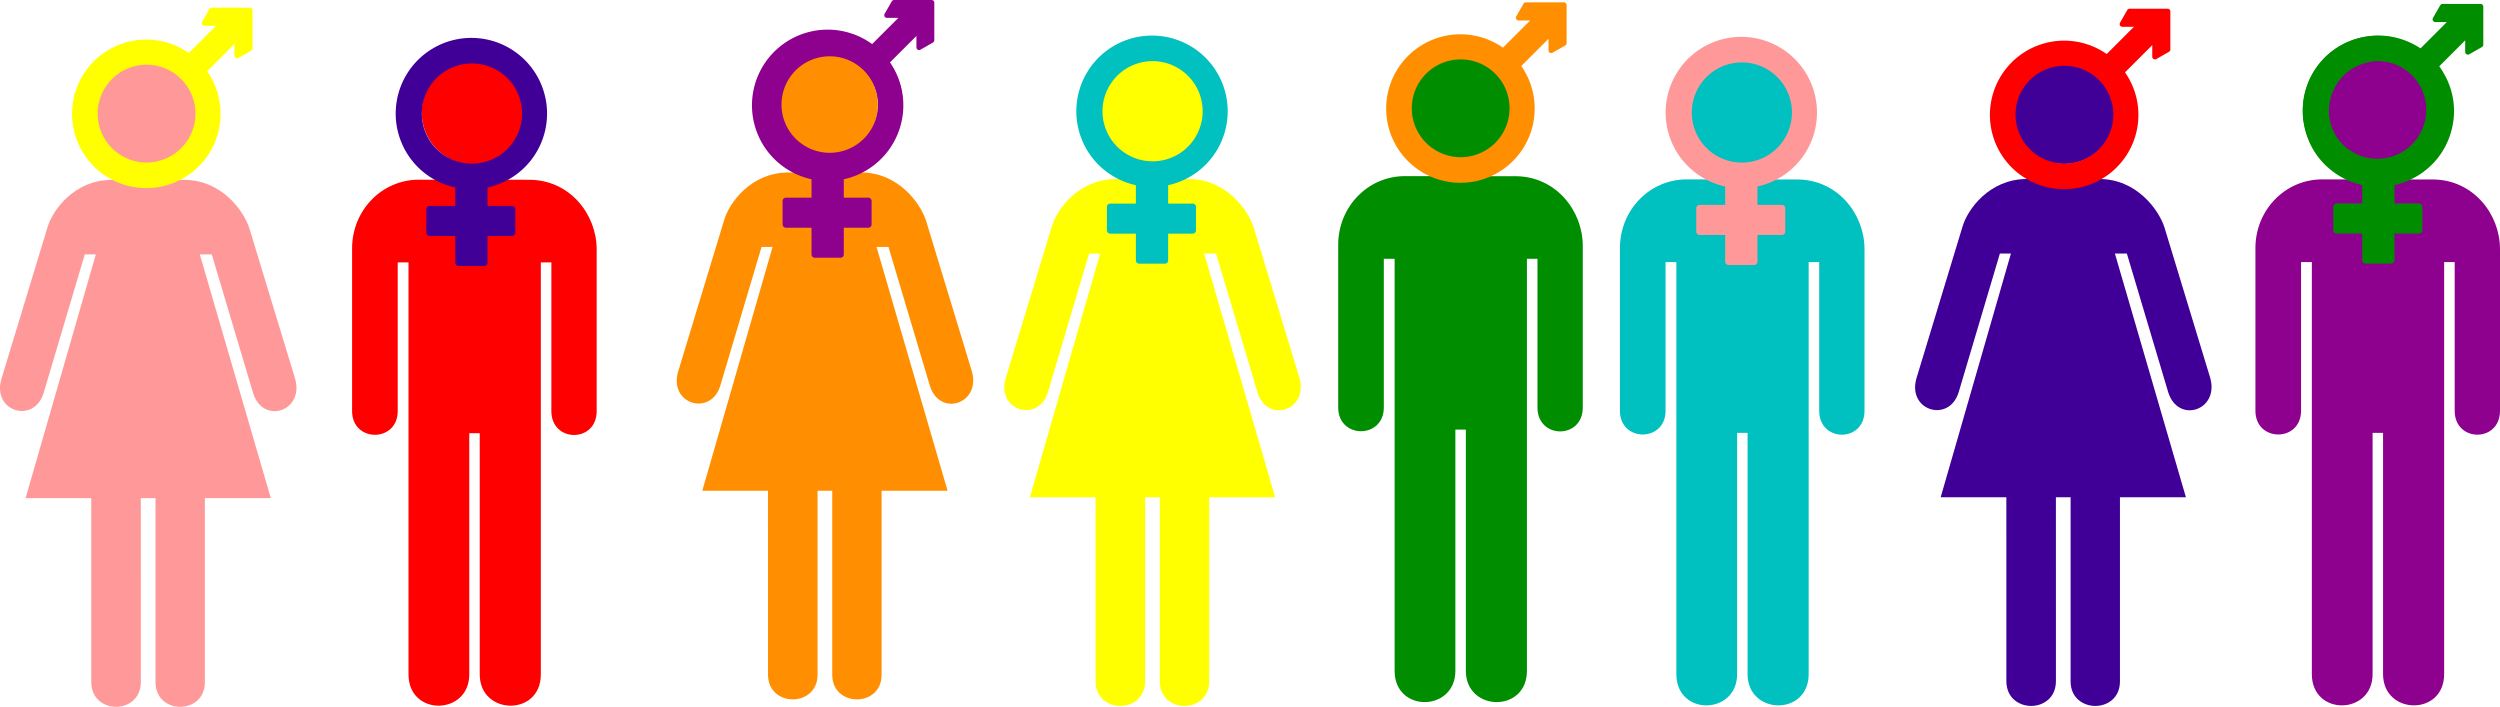 <?xml version="1.0" encoding="UTF-8" standalone="no"?>
<!-- Created with Inkscape (http://www.inkscape.org/) -->

<svg
   xmlns:dc="http://purl.org/dc/elements/1.1/"
   xmlns:cc="http://creativecommons.org/ns#"
   xmlns:rdf="http://www.w3.org/1999/02/22-rdf-syntax-ns#"
   xmlns:svg="http://www.w3.org/2000/svg"
   xmlns="http://www.w3.org/2000/svg"
   xmlns:sodipodi="http://sodipodi.sourceforge.net/DTD/sodipodi-0.dtd"
   xmlns:inkscape="http://www.inkscape.org/namespaces/inkscape"
   id="svg2"
   sodipodi:docname="genders.svg"
   viewBox="0 0 1541.799 435.907"
   version="1.1"
   inkscape:version="0.91 r13725"
   width="1541.799"
   height="435.907">
  <defs
     id="defs60" />
  <sodipodi:namedview
     id="base"
     bordercolor="#666666"
     inkscape:pageshadow="2"
     inkscape:window-y="-8"
     pagecolor="#ffffff"
     inkscape:window-height="1096"
     inkscape:window-maximized="1"
     inkscape:zoom="0.49497474"
     inkscape:window-x="-8"
     showgrid="false"
     borderopacity="1.0"
     inkscape:current-layer="g1579"
     inkscape:cx="871.4541"
     inkscape:cy="448.9275"
     inkscape:window-width="1920"
     inkscape:pageopacity="0.0"
     inkscape:document-units="px"
     fit-margin-top="0"
     fit-margin-left="0"
     fit-margin-right="0"
     fit-margin-bottom="0" />
  <g
     id="layer1"
     inkscape:label="Capa 1"
     inkscape:groupmode="layer"
     transform="translate(-36.705,-0.307)">
    <g
       id="g1579"
       transform="translate(133.68,344.27)">
      <g
         id="g1587"
         inkscape:export-ydpi="14.346101"
         inkscape:export-xdpi="14.346101"
         inkscape:export-filename="/home/omerta/Imágenes/zona-libre-descriminacion250x250.png"
         transform="translate(-96.975,-307.09)">
        <g
           id="g1589">
          <path
             id="path1591"
             style="fill:#ff9999"
             d="m 91.634,64.828 c 17.902,0 32.415,-14.511 32.415,-32.414 C 124.049,14.514 109.539,0 91.633,0 73.734,0 59.22,14.514 59.22,32.414 c 0,17.903 14.514,32.414 32.413,32.414 z"
             inkscape:connector-curvature="0" />
          <path
             id="path1593"
             style="fill:#000000"
             d="M 91.634,32.414"
             inkscape:connector-curvature="0" />
        </g>
        <path
           id="path1595"
           style="fill:#ff9999"
           d="m 86.842,270.35 0.013,113.38 c 0,20.4 -30.565,20.4 -30.565,0 l -0.013,-113.38 -40.504,0 43.339,-150.34 -6.812,0 -25.523,85.881 c -6.075,18.73 -31.792,11.03 -25.908,-9.02 l 28.338,-93.31 C 32.245,92.921 45.701,74.058 68.993,74.058 l 21.477,0 23.115,0 c 23.084,0 36.601,19.022 40.094,29.503 l 28.35,93.212 c 5.67,20.047 -19.845,28.35 -25.92,8.809 l -25.514,-85.578 -7.376,0 43.804,150.34 -40.681,0 0,113.54 c 0,20.25 -30.437,20.149 -30.437,0 l 0,-113.54 -9.063,0 z"
           inkscape:connector-curvature="0" />
      </g>
      <g
         id="g1597"
         inkscape:export-ydpi="14.346101"
         inkscape:export-xdpi="14.346101"
         inkscape:export-filename="/home/omerta/Imágenes/zona-libre-descriminacion250x250.png"
         transform="translate(-121.22,-347.49)">
        <path
           id="path1599"
           style="fill:#ff0000"
           d="m 282.54,114.35 c -22.808,0 -41.151,18.867 -41.151,42.4 l 0,100.3 c 0,19.5 28.136,19.5 28.136,0 l 0,-91.714 6.661,0 0,254.13 c 0,26.072 37.468,25.305 37.468,0 l 0,-148.78 6.453,0 0,148.78 c 0,25.305 37.673,26.072 37.673,0 l 0,-254.13 6.505,0 0,91.714 c 0,19.651 27.99,19.65 27.939,0 l 0,-99.7 c 0,-21.7 -16.614,-42.955 -41.656,-42.955 L 282.54,114.35 Z"
           inkscape:connector-curvature="0" />
        <g
           id="g1601"
           transform="translate(-40.406,40.406)">
          <path
             id="path1603"
             style="fill:#ff0000"
             d="m 357.13,64.828 c 17.901,0 32.414,-14.511 32.414,-32.414 C 389.554,14.514 375.044,0 357.134,0 c -17.9,0 -32.414,14.514 -32.414,32.414 0,17.903 14.514,32.414 32.414,32.414 z"
             inkscape:connector-curvature="0" />
          <path
             id="path1605"
             style="fill:#000000"
             d="M 357.13,32.414"
             inkscape:connector-curvature="0" />
        </g>
      </g>
      <g
         id="g1587-2"
         inkscape:export-ydpi="14.346101"
         inkscape:export-xdpi="14.346101"
         inkscape:export-filename="/home/omerta/Imágenes/zona-libre-descriminacion250x250.png"
         transform="translate(320.38,-311.67)">
        <g
           id="g1589-3">
          <path
             id="path1591-9"
             style="fill:#ff8e00"
             d="m 91.634,64.828 c 17.902,0 32.415,-14.511 32.415,-32.414 C 124.049,14.514 109.539,0 91.633,0 73.734,0 59.22,14.514 59.22,32.414 c 0,17.903 14.514,32.414 32.413,32.414 z"
             inkscape:connector-curvature="0" />
          <path
             id="path1593-6"
             style="fill:#000000"
             d="M 91.634,32.414"
             inkscape:connector-curvature="0" />
        </g>
        <path
           id="path1595-4"
           style="fill:#ff8e00"
           d="m 86.842,270.35 0.013,113.38 c 0,20.4 -30.565,20.4 -30.565,0 l -0.013,-113.38 -40.504,0 43.339,-150.34 -6.812,0 -25.523,85.881 c -6.075,18.73 -31.792,11.03 -25.908,-9.02 l 28.338,-93.31 C 32.245,92.921 45.701,74.058 68.993,74.058 l 21.477,0 23.115,0 c 23.084,0 36.601,19.022 40.094,29.503 l 28.35,93.212 c 5.67,20.047 -19.845,28.35 -25.92,8.809 l -25.514,-85.578 -7.376,0 43.804,150.34 -40.681,0 0,113.54 c 0,20.25 -30.437,20.149 -30.437,0 l 0,-113.54 -9.063,0 z"
           inkscape:connector-curvature="0" />
      </g>
      <g
         id="g1587-5"
         inkscape:export-ydpi="14.346101"
         inkscape:export-xdpi="14.346101"
         inkscape:export-filename="/home/omerta/Imágenes/zona-libre-descriminacion250x250.png"
         transform="translate(522.41,-307.63)">
        <g
           id="g1589-1">
          <path
             id="path1591-5"
             style="fill:#ffff00"
             d="m 91.634,64.828 c 17.902,0 32.415,-14.511 32.415,-32.414 C 124.049,14.514 109.539,0 91.633,0 73.734,0 59.22,14.514 59.22,32.414 c 0,17.903 14.514,32.414 32.413,32.414 z"
             inkscape:connector-curvature="0" />
          <path
             id="path1593-67"
             style="fill:#000000"
             d="M 91.634,32.414"
             inkscape:connector-curvature="0" />
        </g>
        <path
           id="path1595-7"
           style="fill:#ffff00"
           d="m 86.842,270.35 0.013,113.38 c 0,20.4 -30.565,20.4 -30.565,0 l -0.013,-113.38 -40.504,0 43.339,-150.34 -6.812,0 -25.523,85.881 c -6.075,18.73 -31.792,11.03 -25.908,-9.02 l 28.338,-93.31 C 32.245,92.921 45.701,74.058 68.993,74.058 l 21.477,0 23.115,0 c 23.084,0 36.601,19.022 40.094,29.503 l 28.35,93.212 c 5.67,20.047 -19.845,28.35 -25.92,8.809 l -25.514,-85.578 -7.376,0 43.804,150.34 -40.681,0 0,113.54 c 0,20.25 -30.437,20.149 -30.437,0 l 0,-113.54 -9.063,0 z"
           inkscape:connector-curvature="0" />
      </g>
      <g
         id="g1597-1"
         inkscape:export-ydpi="14.346101"
         inkscape:export-xdpi="14.346101"
         inkscape:export-filename="/home/omerta/Imágenes/zona-libre-descriminacion250x250.png"
         transform="translate(486.93,-349.698)">
        <path
           id="path1599-0"
           style="fill:#008e00"
           d="m 282.54,114.35 c -22.808,0 -41.151,18.867 -41.151,42.4 l 0,100.3 c 0,19.5 28.136,19.5 28.136,0 l 0,-91.714 6.661,0 0,254.13 c 0,26.072 37.468,25.305 37.468,0 l 0,-148.78 6.453,0 0,148.78 c 0,25.305 37.673,26.072 37.673,0 l 0,-254.13 6.505,0 0,91.714 c 0,19.651 27.99,19.65 27.939,0 l 0,-99.7 c 0,-21.7 -16.614,-42.955 -41.656,-42.955 L 282.54,114.35 Z"
           inkscape:connector-curvature="0" />
        <g
           id="g1601-4"
           transform="translate(-40.406,40.406)">
          <path
             id="path1603-1"
             style="fill:#008e00"
             d="m 357.13,64.828 c 17.901,0 32.414,-14.511 32.414,-32.414 C 389.554,14.514 375.044,0 357.134,0 c -17.9,0 -32.414,14.514 -32.414,32.414 0,17.903 14.514,32.414 32.414,32.414 z"
             inkscape:connector-curvature="0" />
          <path
             id="path1605-0"
             style="fill:#000000"
             d="M 357.13,32.414"
             inkscape:connector-curvature="0" />
        </g>
      </g>
      <g
         id="g1597-8"
         inkscape:export-ydpi="14.346101"
         inkscape:export-xdpi="14.346101"
         inkscape:export-filename="/home/omerta/Imágenes/zona-libre-descriminacion250x250.png"
         transform="translate(660.68,-347.679)">
        <path
           id="path1599-4"
           style="fill:#00c0c0"
           d="m 282.54,114.35 c -22.808,0 -41.151,18.867 -41.151,42.4 l 0,100.3 c 0,19.5 28.136,19.5 28.136,0 l 0,-91.714 6.661,0 0,254.13 c 0,26.072 37.468,25.305 37.468,0 l 0,-148.78 6.453,0 0,148.78 c 0,25.305 37.673,26.072 37.673,0 l 0,-254.13 6.505,0 0,91.714 c 0,19.651 27.99,19.65 27.939,0 l 0,-99.7 c 0,-21.7 -16.614,-42.955 -41.656,-42.955 L 282.54,114.35 Z"
           inkscape:connector-curvature="0" />
        <g
           id="g1601-6"
           transform="translate(-40.406,40.406)">
          <path
             id="path1603-3"
             style="fill:#00c0c0"
             d="m 357.13,64.828 c 17.901,0 32.414,-14.511 32.414,-32.414 C 389.554,14.514 375.044,0 357.134,0 c -17.9,0 -32.414,14.514 -32.414,32.414 0,17.903 14.514,32.414 32.414,32.414 z"
             inkscape:connector-curvature="0" />
          <path
             id="path1605-9"
             style="fill:#000000"
             d="M 357.13,32.414"
             inkscape:connector-curvature="0" />
        </g>
      </g>
      <g
         id="g1587-5-8"
         inkscape:export-ydpi="14.346101"
         inkscape:export-xdpi="14.346101"
         inkscape:export-filename="/home/omerta/Imágenes/zona-libre-descriminacion250x250.png"
         transform="translate(1084.1,-307.629)">
        <g
           id="g1589-1-2">
          <path
             id="path1591-5-8"
             style="fill:#400098"
             d="m 91.634,64.828 c 17.902,0 32.415,-14.511 32.415,-32.414 C 124.049,14.514 109.539,0 91.633,0 73.734,0 59.22,14.514 59.22,32.414 c 0,17.903 14.514,32.414 32.413,32.414 z"
             inkscape:connector-curvature="0" />
          <path
             id="path1593-67-5"
             style="fill:#000000"
             d="M 91.634,32.414"
             inkscape:connector-curvature="0" />
        </g>
        <path
           id="path1595-7-8"
           style="fill:#400098"
           d="m 86.842,270.35 0.013,113.38 c 0,20.4 -30.565,20.4 -30.565,0 l -0.013,-113.38 -40.504,0 43.339,-150.34 -6.812,0 -25.523,85.881 c -6.075,18.73 -31.792,11.03 -25.908,-9.02 l 28.338,-93.31 C 32.245,92.921 45.701,74.058 68.993,74.058 l 21.477,0 23.115,0 c 23.084,0 36.601,19.022 40.094,29.503 l 28.35,93.212 c 5.67,20.047 -19.845,28.35 -25.92,8.809 l -25.514,-85.578 -7.376,0 43.804,150.34 -40.681,0 0,113.54 c 0,20.25 -30.437,20.149 -30.437,0 l 0,-113.54 -9.063,0 z"
           inkscape:connector-curvature="0" />
      </g>
      <g
         id="g1597-8-5"
         inkscape:export-ydpi="14.346101"
         inkscape:export-xdpi="14.346101"
         inkscape:export-filename="/home/omerta/Imágenes/zona-libre-descriminacion250x250.png"
         transform="translate(1052.6,-347.679)">
        <path
           id="path1599-4-3"
           style="fill:#8e008e"
           d="m 282.54,114.35 c -22.808,0 -41.151,18.867 -41.151,42.4 l 0,100.3 c 0,19.5 28.136,19.5 28.136,0 l 0,-91.714 6.661,0 0,254.13 c 0,26.072 37.468,25.305 37.468,0 l 0,-148.78 6.453,0 0,148.78 c 0,25.305 37.673,26.072 37.673,0 l 0,-254.13 6.505,0 0,91.714 c 0,19.651 27.99,19.65 27.939,0 l 0,-99.7 c 0,-21.7 -16.614,-42.955 -41.656,-42.955 L 282.54,114.35 Z"
           inkscape:connector-curvature="0" />
        <g
           id="g1601-6-2"
           transform="translate(-40.406,40.406)">
          <path
             id="path1603-3-6"
             style="fill:#8e008e"
             d="m 357.13,64.828 c 17.901,0 32.414,-14.511 32.414,-32.414 C 389.554,14.514 375.044,0 357.134,0 c -17.9,0 -32.414,14.514 -32.414,32.414 0,17.903 14.514,32.414 32.414,32.414 z"
             inkscape:connector-curvature="0" />
          <path
             id="path1605-9-2"
             style="fill:#000000"
             d="M 357.13,32.414"
             inkscape:connector-curvature="0" />
        </g>
      </g>
      <path
         id="path4088"
         style="fill:#400098;stroke:#400098;stroke-width:4.118;stroke-linejoin:round"
         d="m 201.63,-230.01 a 44.614,44.614 0 1 0 -15.787,0 l 0,15.1 -17.846,0 0,14.414 17.846,0 0,18.532 15.787,0 0,-18.532 17.159,0 0,-14.414 -17.159,0 0,-15.1 z m 25.396,-43.928 a 32.946,32.946 0 0 1 -65.892,0 32.946,32.946 0 1 1 65.892,0 z"
         inkscape:export-ydpi="14.346101"
         inkscape:export-filename="/home/omerta/Imágenes/zona-libre-descriminacion250x250.png"
         inkscape:export-xdpi="14.346101"
         inkscape:connector-curvature="0" />
      <path
         id="path4170"
         style="fill:#ffff00;stroke:#ffff00;stroke-width:3.351;stroke-linejoin:round"
         d="m 33.624,-337.56 -4.467,7.818 11.168,0 -20.661,20.65 a 44.114,44.114 0 1 0 8.934,8.934 l 20.661,-20.661 0,11.168 7.818,-4.467 0,-23.453 -23.453,0 z m -40.205,31.829 a 31.829,31.829 0 0 1 0,63.659 31.829,31.829 0 1 1 0,-63.659 z"
         inkscape:export-ydpi="14.346101"
         inkscape:transform-center-x="-65.413675"
         inkscape:transform-center-y="162.73643"
         inkscape:export-filename="/home/omerta/Imágenes/zona-libre-descriminacion250x250.png"
         inkscape:export-xdpi="14.346101"
         inkscape:connector-curvature="0" />
      <path
         id="path4170-5"
         style="fill:#8e008e;stroke:#8e008e;stroke-width:3.307;stroke-linejoin:round"
         d="m 454.43,-342.31 -4.409,7.715 11.022,0 -20.391,20.391 a 43.537,43.537 0 1 0 8.818,8.818 l 20.391,-20.391 0,11.022 7.715,-4.409 0,-23.146 -23.146,0 z m -39.679,31.413 a 31.413,31.413 0 0 1 0,62.826 31.413,31.413 0 1 1 0,-62.826 z"
         inkscape:export-ydpi="14.346101"
         inkscape:transform-center-x="-64.557832"
         inkscape:transform-center-y="160.60727"
         inkscape:export-filename="/home/omerta/Imágenes/zona-libre-descriminacion250x250.png"
         inkscape:export-xdpi="14.346101"
         inkscape:connector-curvature="0" />
      <path
         id="path4088-6"
         style="fill:#00c0c0;stroke:#00c0c0;stroke-width:4.118;stroke-linejoin:round"
         d="m 621.39,-231.44 a 44.614,44.614 0 1 0 -15.787,0 l 0,15.1 -17.846,0 0,14.414 17.846,0 0,18.532 15.787,0 0,-18.532 17.159,0 0,-14.414 -17.159,0 0,-15.1 z m 25.396,-43.928 a 32.946,32.946 0 0 1 -65.892,0 32.946,32.946 0 1 1 65.892,0 z"
         inkscape:export-ydpi="14.346101"
         inkscape:export-filename="/home/omerta/Imágenes/zona-libre-descriminacion250x250.png"
         inkscape:export-xdpi="14.346101"
         inkscape:connector-curvature="0" />
      <path
         id="path4170-9"
         style="fill:#ff8e00;stroke:#ff8e00;stroke-width:3.351;stroke-linejoin:round"
         d="m 844.06,-340.838 -4.467,7.818 11.168,0 -20.661,20.661 a 44.114,44.114 0 1 0 8.935,8.934 l 20.661,-20.661 0,11.168 7.818,-4.467 0,-23.453 -23.453,0 z m -40.205,31.829 a 31.829,31.829 0 0 1 0,63.659 31.829,31.829 0 1 1 0,-63.659 z"
         inkscape:export-ydpi="14.346101"
         inkscape:transform-center-x="-65.413675"
         inkscape:transform-center-y="162.73643"
         inkscape:export-filename="/home/omerta/Imágenes/zona-libre-descriminacion250x250.png"
         inkscape:export-xdpi="14.346101"
         inkscape:connector-curvature="0" />
      <path
         id="path4170-9-8"
         style="fill:#ff0000;stroke:#ff0000;stroke-width:3.351;stroke-linejoin:round"
         d="m 1216.4,-336.919 -4.467,7.818 11.168,0 -20.661,20.661 a 44.114,44.114 0 1 0 8.934,8.934 l 20.661,-20.661 0,11.168 7.818,-4.467 0,-23.453 -23.453,0 z m -40.206,31.829 a 31.829,31.829 0 0 1 0,63.659 31.829,31.829 0 1 1 0,-63.659 z"
         inkscape:export-ydpi="14.346101"
         inkscape:transform-center-x="-65.413675"
         inkscape:transform-center-y="162.73643"
         inkscape:export-filename="/home/omerta/Imágenes/zona-libre-descriminacion250x250.png"
         inkscape:export-xdpi="14.346101"
         inkscape:connector-curvature="0" />
      <path
         id="path4088-6-1"
         style="fill:#8e008e;stroke:#8e008e;stroke-width:4.118;stroke-linejoin:round"
         d="m 421.35,-235.1 a 44.614,44.614 0 1 0 -15.787,0 l 0,15.1 -17.846,0 0,14.414 17.846,0 0,18.532 15.787,0 0,-18.532 17.159,0 0,-14.414 -17.159,0 0,-15.1 z m 25.396,-43.928 a 32.946,32.946 0 0 1 -65.892,0 32.946,32.946 0 1 1 65.892,0 z"
         inkscape:export-ydpi="14.346101"
         inkscape:export-filename="/home/omerta/Imágenes/zona-libre-descriminacion250x250.png"
         inkscape:export-xdpi="14.346101"
         inkscape:connector-curvature="0" />
      <path
         id="path4088-6-2"
         style="fill:#008e00;stroke:#008e00;stroke-width:4.118;stroke-linejoin:round"
         d="m 1377.7,-231.509 c 10.845,-1.95 20.883,-8.081 27.569,-16.839 6.686,-8.758 9.954,-20.057 8.975,-31.028 -0.979,-10.971 -6.195,-21.508 -14.325,-28.94 -8.13,-7.432 -19.094,-11.686 -30.112,-11.686 -11.018,0 -21.982,4.254 -30.112,11.686 -8.13,7.432 -13.346,17.968 -14.325,28.94 -0.979,10.971 2.289,22.27 8.975,31.028 6.686,8.758 16.724,14.89 27.569,16.839 l 0,15.1 -17.846,0 0,14.414 17.846,0 0,18.532 15.786,0 0,-18.532 17.159,0 0,-14.414 -17.159,0 0,-10.909 0,-4.191 z m 25.396,-43.928 c -0.01,8.619 -3.564,17.181 -9.662,23.273 -6.098,6.091 -14.664,9.637 -23.283,9.637 -8.619,0 -17.185,-3.546 -23.284,-9.637 -6.098,-6.091 -9.653,-14.654 -9.662,-23.273 -0.01,-8.631 3.537,-17.213 9.637,-23.32 6.1,-6.107 14.678,-9.662 23.309,-9.662 8.631,0 17.209,3.556 23.309,9.662 6.1,6.107 9.646,14.688 9.637,23.32 z"
         inkscape:export-ydpi="14.346101"
         sodipodi:nodetypes="csssssssccccccccccccccsssssssc"
         inkscape:export-filename="/home/omerta/Imágenes/zona-libre-descriminacion250x250.png"
         inkscape:export-xdpi="14.346101"
         inkscape:connector-curvature="0" />
      <path
         id="path4088-6-0"
         style="fill:#ff9999;stroke:#ff9999;stroke-width:4.118;stroke-linejoin:round"
         d="m 984.82,-230.649 a 44.614,44.614 0 1 0 -15.787,0 l 0,15.1 -17.846,0 0,14.414 17.846,0 0,18.532 15.787,0 0,-18.532 17.159,0 0,-14.414 -17.159,0 0,-15.1 z m 25.396,-43.928 a 32.946,32.946 0 0 1 -65.892,0 32.946,32.946 0 1 1 65.892,0 z"
         inkscape:export-ydpi="14.346101"
         inkscape:export-filename="/home/omerta/Imágenes/zona-libre-descriminacion250x250.png"
         inkscape:export-xdpi="14.346101"
         inkscape:connector-curvature="0" />
      <path
         id="path4170-9-8-9"
         style="fill:#008e00;stroke:#008e00;stroke-width:3.351;stroke-linejoin:round"
         d="m 1409.4,-339.859 -4.467,7.818 11.168,0 -20.661,20.661 a 44.114,44.114 0 1 0 8.934,8.934 l 20.661,-20.661 0,11.168 7.818,-4.467 0,-23.453 -23.453,0 z m -40.206,31.829 a 31.829,31.829 0 0 1 0,63.659 31.829,31.829 0 1 1 0,-63.659 z"
         inkscape:export-ydpi="14.346101"
         inkscape:transform-center-x="-65.413675"
         inkscape:transform-center-y="162.73643"
         inkscape:export-filename="/home/omerta/Imágenes/zona-libre-descriminacion250x250.png"
         inkscape:export-xdpi="14.346101"
         inkscape:connector-curvature="0" />
    </g>
  </g>
</svg>

